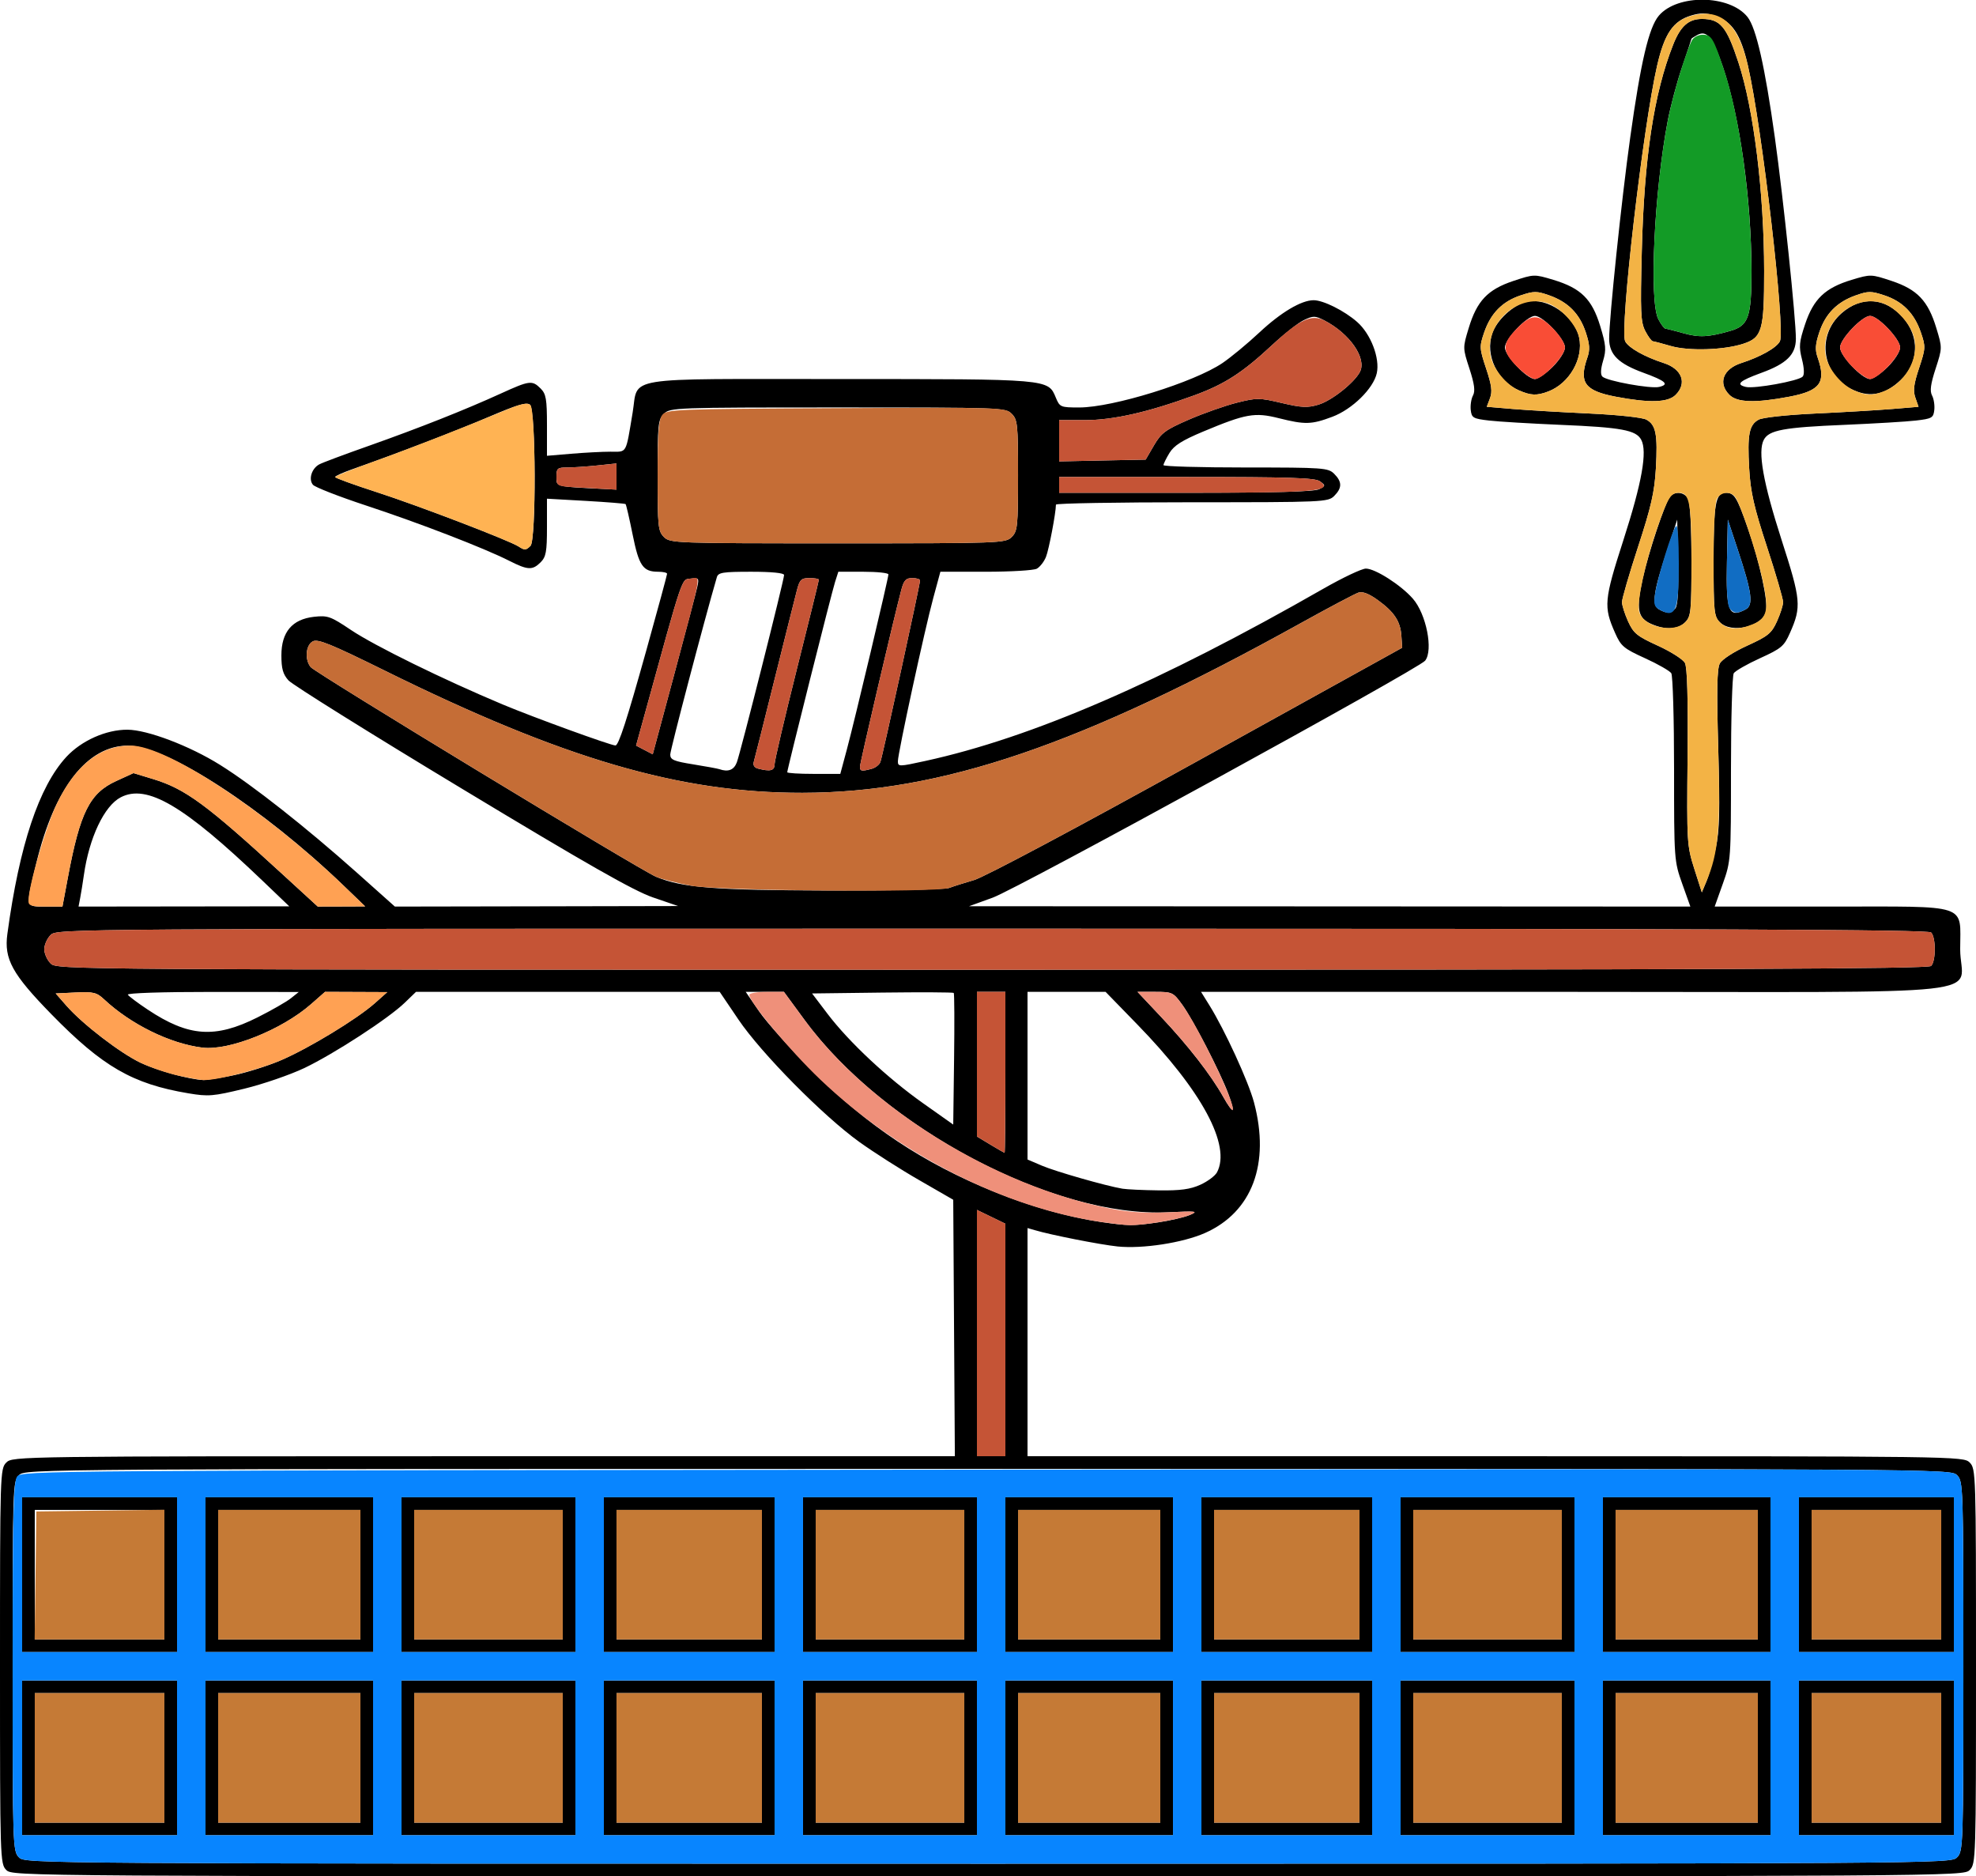 <?xml version="1.0" encoding="UTF-8" standalone="no"?>
<!DOCTYPE svg PUBLIC "-//W3C//DTD SVG 1.1//EN"
"http://www.w3.org/Graphics/SVG/1.1/DTD/svg11.dtd">
<svg width="632px" height="600px"
xmlns="http://www.w3.org/2000/svg" version="1.1">
<g transform="translate(0000, 0000) scale(1, 1)">
<path fill="#000000" stroke="none" d="
M 2.02 597.98
C 0.04 596.00 0.00 594.62 0.00 532.83
C 0.00 471.04 0.04 469.66 2.02 467.68
C 4.02 465.68 5.39 465.66 154.72 465.66
L 305.40 465.66
L 305.14 424.66
L 304.88 383.65
L 294.07 377.42
C 288.12 374.01 279.48 368.49 274.85 365.17
C 263.26 356.84 243.45 336.78 236.17 326.01
L 230.19 317.17
L 181.62 317.17
L 133.05 317.17
L 129.47 320.63
C 124.23 325.70 106.91 336.95 97.37 341.52
C 92.80 343.69 84.15 346.67 78.16 348.13
C 68.14 350.56 66.67 350.69 60.24 349.61
C 42.40 346.62 32.80 341.08 16.44 324.33
C 3.90 311.49 1.25 306.68 2.36 298.63
C 6.20 270.29 12.45 251.56 21.21 242.05
C 26.04 236.83 33.90 233.32 40.74 233.34
C 47.11 233.36 60.61 238.48 70.38 244.59
C 80.80 251.09 97.80 264.49 114.23 279.13
L 126.30 289.90
L 171.60 289.82
L 216.90 289.73
L 208.81 286.96
C 202.70 284.86 187.78 276.37 147.64 252.14
C 118.43 234.53 93.53 218.97 92.27 217.58
C 90.50 215.61 90.00 213.82 90.00 209.56
C 90.00 202.11 93.44 198.03 100.40 197.24
C 104.81 196.75 105.71 197.06 112.25 201.45
C 119.83 206.53 141.75 217.29 160.78 225.27
C 170.53 229.36 195.34 238.38 196.84 238.38
C 197.86 238.38 200.47 230.34 206.74 207.89
C 210.38 194.82 213.36 183.84 213.36 183.48
C 213.36 183.12 212.09 182.83 210.52 182.83
C 205.64 182.83 204.35 180.95 202.33 170.90
C 201.29 165.74 200.28 161.36 200.08 161.19
C 199.87 161.02 194.14 160.56 187.32 160.17
L 174.94 159.47
L 174.94 168.63
C 174.94 176.43 174.64 178.07 172.92 179.80
C 170.30 182.41 168.83 182.34 162.86 179.32
C 154.89 175.28 134.15 167.27 117.11 161.66
C 108.38 158.78 100.73 155.79 100.09 155.02
C 98.61 153.25 99.69 149.79 102.12 148.49
C 103.14 147.94 110.28 145.27 117.98 142.56
C 134.12 136.85 148.79 131.04 160.14 125.86
C 169.39 121.64 170.21 121.54 172.92 124.24
C 174.65 125.98 174.94 127.61 174.94 136.01
L 174.94 145.75
L 182.67 145.10
C 186.93 144.74 192.58 144.44 195.23 144.44
C 200.65 144.44 200.08 145.45 202.34 131.95
C 204.31 120.17 197.91 121.21 268.50 121.21
C 335.80 121.21 335.20 121.16 337.69 127.15
C 338.95 130.19 339.21 130.30 345.19 130.30
C 355.97 130.29 381.92 122.24 391.01 116.08
C 393.69 114.26 399.02 109.86 402.84 106.28
C 409.72 99.86 416.22 96.00 420.15 96.00
C 423.24 96.00 429.98 99.36 434.06 102.95
C 438.43 106.78 441.40 114.54 440.35 119.33
C 439.27 124.25 432.46 130.92 426.09 133.29
C 419.44 135.78 417.41 135.83 408.99 133.72
C 401.31 131.79 398.45 132.30 384.82 138.00
C 378.09 140.82 375.50 142.45 374.04 144.84
C 372.99 146.57 372.13 148.32 372.12 148.74
C 372.12 149.15 383.95 149.49 398.41 149.49
C 423.36 149.49 424.81 149.60 426.73 151.52
C 429.28 154.07 429.28 156.03 426.73 158.59
C 424.76 160.55 423.36 160.61 381.22 160.61
C 357.31 160.61 337.74 160.95 337.73 161.36
C 337.71 164.05 335.48 175.74 334.55 178.07
C 333.93 179.62 332.60 181.32 331.60 181.86
C 330.60 182.39 323.26 182.83 315.28 182.83
L 300.77 182.83
L 298.51 191.16
C 295.76 201.26 287.18 240.84 287.18 243.41
C 287.18 245.19 287.48 245.19 295.92 243.34
C 329.97 235.91 371.00 218.16 423.29 188.24
C 429.47 184.71 435.57 181.82 436.86 181.82
C 439.84 181.82 448.05 187.06 451.87 191.42
C 456.18 196.31 458.48 207.96 455.80 211.28
C 453.63 213.95 325.54 284.13 317.52 287.04
L 309.93 289.79
L 425.28 289.84
L 540.64 289.90
L 538.03 282.58
C 535.46 275.35 535.43 274.86 535.43 245.96
C 535.43 229.85 535.03 216.05 534.54 215.28
C 534.05 214.53 530.27 212.36 526.14 210.48
C 519.30 207.37 518.44 206.65 516.55 202.36
C 512.85 194.01 513.04 191.89 519.22 172.73
C 525.17 154.27 526.93 144.35 524.92 140.62
C 523.28 137.53 518.55 136.66 499.03 135.85
C 489.57 135.44 479.33 134.84 476.28 134.48
C 471.18 133.89 470.68 133.62 470.40 131.11
C 470.23 129.61 470.55 127.52 471.12 126.46
C 471.88 125.04 471.58 122.81 469.99 117.90
C 467.83 111.27 467.82 111.24 469.75 104.90
C 472.38 96.20 475.83 92.57 484.03 89.84
C 490.63 87.65 490.72 87.65 496.84 89.49
C 505.66 92.16 509.18 95.64 511.80 104.25
C 513.66 110.35 513.78 111.87 512.73 115.37
C 511.94 118.01 511.86 119.79 512.50 120.42
C 513.91 121.84 527.93 124.38 530.67 123.73
C 534.01 122.93 532.78 121.81 525.69 119.22
C 517.64 116.29 514.71 113.40 514.67 108.38
C 514.63 102.17 518.65 63.61 521.41 43.94
C 524.75 19.94 527.36 8.81 530.53 5.05
C 536.46 -1.99 553.27 -1.74 558.95 5.47
C 561.70 8.97 564.51 21.37 567.66 43.94
C 570.41 63.61 574.43 102.17 574.39 108.38
C 574.35 113.40 571.42 116.29 563.37 119.22
C 556.28 121.81 555.05 122.93 558.39 123.73
C 561.11 124.38 575.14 121.85 576.55 120.44
C 577.14 119.85 577.07 117.78 576.33 114.86
C 575.31 110.83 575.44 109.38 577.35 103.65
C 580.05 95.57 583.73 92.07 592.22 89.49
C 598.35 87.65 598.43 87.65 605.03 89.84
C 613.23 92.57 616.68 96.20 619.31 104.90
C 621.24 111.24 621.23 111.27 619.08 117.90
C 617.48 122.81 617.19 125.04 617.94 126.46
C 618.51 127.52 618.83 129.61 618.66 131.11
C 618.38 133.62 617.88 133.89 612.79 134.48
C 609.73 134.84 599.49 135.44 590.04 135.85
C 570.51 136.66 565.79 137.53 564.14 140.62
C 562.14 144.35 563.90 154.27 569.84 172.73
C 576.02 191.89 576.21 194.01 572.51 202.36
C 570.62 206.65 569.76 207.37 562.92 210.48
C 558.79 212.36 555.02 214.53 554.52 215.28
C 554.04 216.05 553.63 229.85 553.63 245.96
C 553.63 274.86 553.60 275.35 551.03 282.58
L 548.42 289.90
L 585.67 289.90
C 630.40 289.90 626.94 288.76 626.94 303.54
C 626.94 318.94 642.96 317.17 503.52 317.17
L 384.14 317.17
L 386.81 321.46
C 391.73 329.36 399.32 345.89 401.08 352.53
C 406.29 372.14 400.49 387.59 385.40 394.28
C 378.29 397.42 365.44 399.40 357.46 398.59
C 351.82 398.00 336.12 394.91 330.92 393.36
L 328.64 392.70
L 328.64 429.17
L 328.64 465.66
L 478.30 465.66
C 626.61 465.66 627.98 465.68 629.98 467.68
C 631.96 469.66 632.00 471.04 632.00 532.83
C 632.00 594.62 631.96 596.00 629.98 597.98
C 627.97 599.99 626.61 600.00 316.00 600.00
C 5.39 600.00 4.03 599.99 2.02 597.98
M 625.93 593.94
C 627.90 591.97 627.96 590.58 627.96 532.83
C 627.96 475.08 627.90 473.69 625.93 471.72
C 623.92 469.71 622.57 469.70 316.00 469.70
C 9.43 469.70 8.08 469.71 6.07 471.72
C 4.10 473.69 4.04 475.08 4.04 532.83
C 4.04 590.58 4.10 591.97 6.07 593.94
C 8.08 595.95 9.43 595.96 316.00 595.96
C 622.57 595.96 623.92 595.95 625.93 593.94
M 321.56 428.48
L 321.56 391.31
L 317.01 389.10
L 312.46 386.90
L 312.46 426.27
L 312.46 465.66
L 317.01 465.66
L 321.56 465.66
L 321.56 428.48
M 370.35 390.89
C 374.10 390.35 378.65 389.29 380.46 388.55
C 383.45 387.31 382.81 387.23 373.56 387.66
C 336.82 389.36 282.76 360.78 257.36 326.20
L 250.73 317.17
L 244.62 317.17
L 238.51 317.17
L 242.85 323.48
C 245.24 326.96 252.89 335.48 259.86 342.44
C 277.53 360.10 295.18 371.84 318.07 381.14
C 329.47 385.78 341.83 389.25 352.42 390.80
C 360.79 392.01 362.56 392.02 370.35 390.89
M 383.92 378.85
C 386.24 377.80 388.62 376.02 389.23 374.90
C 393.84 366.30 384.40 348.78 363.69 327.53
L 353.61 317.17
L 341.13 317.17
L 328.64 317.17
L 328.64 343.98
L 328.64 370.78
L 333.22 372.74
C 337.60 374.62 353.68 379.21 358.98 380.11
C 360.37 380.34 365.60 380.59 370.60 380.65
C 377.56 380.74 380.70 380.31 383.92 378.85
M 321.56 342.93
L 321.56 317.17
L 317.01 317.17
L 312.46 317.17
L 312.46 340.30
L 312.46 363.43
L 316.76 366.02
C 319.12 367.44 321.17 368.63 321.31 368.65
C 321.45 368.67 321.56 357.09 321.56 342.93
M 305.05 317.51
C 304.84 317.30 294.55 317.25 282.20 317.40
L 259.73 317.68
L 264.71 324.24
C 271.56 333.25 283.89 344.78 295.32 352.85
L 304.88 359.61
L 305.15 338.75
C 305.30 327.27 305.25 317.72 305.05 317.51
M 392.86 349.77
C 390.27 342.83 381.62 326.11 378.13 321.29
C 375.25 317.32 374.94 317.17 369.48 317.17
L 363.82 317.17
L 371.39 325.21
C 380.01 334.35 387.33 343.77 391.20 350.68
C 394.50 356.54 395.24 356.13 392.86 349.77
M 74.62 343.86
C 78.90 342.98 85.83 340.79 90.00 338.98
C 98.96 335.11 114.12 325.88 119.83 320.84
L 123.87 317.25
L 113.91 317.21
L 103.96 317.17
L 99.50 321.09
C 90.19 329.28 73.25 336.06 64.72 335.00
C 54.39 333.73 41.83 327.56 33.26 319.54
C 30.94 317.36 29.85 317.10 24.22 317.37
L 17.81 317.68
L 21.29 321.65
C 26.47 327.55 38.53 336.80 45.06 339.89
C 50.31 342.36 60.52 345.17 65.01 345.37
C 66.01 345.41 70.33 344.74 74.62 343.86
M 82.39 325.32
C 86.85 323.08 91.63 320.34 93.03 319.23
L 95.56 317.21
L 67.94 317.19
C 51.79 317.18 40.56 317.55 40.89 318.08
C 41.21 318.59 44.07 320.74 47.27 322.86
C 60.35 331.56 68.80 332.14 82.39 325.32
M 617.64 308.89
C 619.21 307.32 619.21 299.75 617.64 298.18
C 616.70 297.24 548.61 296.97 317.31 296.97
C 19.55 296.97 18.19 296.98 16.18 298.99
C 15.07 300.10 14.16 302.14 14.16 303.54
C 14.16 304.93 15.07 306.97 16.18 308.08
C 18.19 310.09 19.55 310.10 317.31 310.10
C 548.61 310.10 616.70 309.83 617.64 308.89
M 21.72 280.56
C 25.61 259.77 28.69 253.64 37.12 249.77
L 42.69 247.22
L 48.82 249.08
C 59.25 252.23 65.95 257.15 90.50 279.69
L 101.63 289.89
L 109.21 289.87
L 116.79 289.84
L 109.72 283.03
C 84.03 258.36 53.37 238.47 40.95 238.44
C 27.98 238.40 17.48 251.83 11.63 275.94
C 8.13 290.38 8.03 289.90 14.54 289.90
L 19.97 289.90
L 21.72 280.56
M 83.93 281.60
C 58.83 257.58 47.00 250.62 38.63 254.95
C 33.36 257.67 28.53 267.84 26.83 279.80
C 26.47 282.30 25.95 285.60 25.65 287.12
L 25.12 289.90
L 58.82 289.86
L 92.52 289.82
L 83.93 281.60
M 303.56 283.95
C 304.85 283.46 308.43 282.32 311.54 281.42
C 314.84 280.47 344.49 264.69 382.83 243.46
L 448.47 207.13
L 448.22 203.40
C 447.92 198.70 445.96 195.71 440.67 191.89
C 437.89 189.87 435.84 189.07 434.51 189.49
C 433.41 189.84 425.19 194.19 416.22 199.16
C 345.74 238.28 301.18 253.46 256.62 253.52
C 217.41 253.57 180.27 242.71 123.11 214.47
C 105.83 205.94 101.64 204.23 100.04 205.09
C 97.79 206.29 97.41 210.88 99.35 213.31
C 100.85 215.18 204.76 278.25 209.83 280.37
C 218.18 283.86 228.41 284.67 265.14 284.76
C 285.00 284.81 302.29 284.44 303.56 283.95
M 548.77 271.21
C 549.99 265.47 550.13 259.46 549.56 239.29
C 549.03 220.72 549.16 213.87 550.06 212.17
C 550.77 210.86 554.45 208.46 558.82 206.47
C 565.47 203.44 566.60 202.53 568.32 198.74
C 569.40 196.37 570.29 193.60 570.30 192.55
C 570.31 191.51 567.99 183.56 565.15 174.87
C 560.97 162.12 559.88 157.31 559.46 149.84
C 558.83 138.93 559.44 135.84 562.49 134.19
C 563.78 133.49 571.61 132.65 580.71 132.23
C 589.49 131.82 600.48 131.17 605.14 130.79
L 613.62 130.08
L 612.61 127.18
C 611.82 124.93 612.08 122.84 613.80 117.69
C 615.89 111.39 615.92 110.85 614.38 106.34
C 612.29 100.20 608.55 96.39 602.70 94.45
C 598.44 93.04 597.56 93.04 593.52 94.46
C 587.55 96.57 583.86 100.30 581.88 106.25
C 580.60 110.10 580.49 111.84 581.35 114.31
C 584.14 122.31 582.24 124.95 572.30 126.85
C 561.45 128.91 555.60 128.74 553.13 126.26
C 549.41 122.55 551.09 117.98 556.91 116.10
C 563.03 114.13 568.15 111.25 569.27 109.16
C 571.13 105.70 563.56 40.51 559.04 20.93
C 556.72 10.89 554.02 6.85 548.41 5.00
C 545.66 4.09 543.84 4.08 540.94 4.95
C 535.15 6.68 532.38 10.73 530.02 20.93
C 525.50 40.51 517.94 105.70 519.80 109.16
C 520.91 111.25 526.04 114.13 532.15 116.10
C 537.97 117.98 539.66 122.55 535.94 126.26
C 533.46 128.74 527.61 128.91 516.76 126.85
C 506.82 124.95 504.92 122.31 507.71 114.31
C 508.57 111.84 508.46 110.10 507.18 106.25
C 505.21 100.30 501.51 96.57 495.54 94.46
C 491.50 93.04 490.62 93.04 486.37 94.45
C 480.51 96.39 476.77 100.20 474.68 106.34
C 473.14 110.86 473.17 111.38 475.32 117.86
C 477.09 123.16 477.36 125.22 476.55 127.36
L 475.52 130.08
L 483.95 130.79
C 488.59 131.17 499.57 131.82 508.35 132.23
C 517.45 132.65 525.28 133.49 526.57 134.19
C 529.63 135.84 530.23 138.93 529.61 149.84
C 529.18 157.31 528.09 162.12 523.91 174.87
C 521.07 183.56 518.76 191.51 518.77 192.55
C 518.78 193.60 519.67 196.37 520.74 198.74
C 522.47 202.53 523.59 203.44 530.24 206.47
C 534.39 208.36 538.28 210.84 538.90 211.99
C 539.65 213.39 539.92 223.13 539.75 242.13
C 539.49 269.32 539.55 270.44 541.89 277.78
L 544.31 285.35
L 545.79 281.82
C 546.60 279.87 547.95 275.10 548.77 271.21
M 270.86 239.65
C 273.37 230.31 284.15 184.90 284.15 183.68
C 284.15 183.21 280.54 182.83 276.14 182.83
L 268.13 182.83
L 267.08 186.11
C 265.99 189.53 251.79 246.01 251.79 246.94
C 251.79 247.23 255.61 247.47 260.27 247.47
L 268.76 247.47
L 270.86 239.65
M 235.66 243.80
C 236.83 240.73 250.78 185.42 250.78 183.87
C 250.78 183.22 246.78 182.83 240.28 182.83
C 231.15 182.83 229.71 183.06 229.27 184.60
C 225.24 198.41 214.37 239.81 214.37 241.28
C 214.37 242.95 215.52 243.43 221.71 244.42
C 225.74 245.07 229.49 245.76 230.05 245.95
C 232.89 246.95 234.73 246.24 235.66 243.80
M 247.74 244.41
C 247.74 243.29 250.93 229.67 254.82 214.14
C 258.72 198.62 261.90 185.68 261.90 185.38
C 261.90 185.09 260.56 184.85 258.91 184.85
C 256.30 184.85 255.78 185.33 254.91 188.64
C 254.36 190.72 251.14 203.57 247.75 217.17
C 244.37 230.78 241.36 242.68 241.09 243.61
C 240.77 244.66 241.26 245.46 242.39 245.76
C 246.39 246.80 247.74 246.45 247.74 244.41
M 278.77 245.85
C 279.98 245.53 281.25 244.55 281.58 243.67
C 282.24 241.97 294.26 186.92 294.26 185.63
C 294.26 185.19 293.14 184.85 291.77 184.85
C 289.75 184.85 289.09 185.56 288.27 188.64
C 285.95 197.36 275.05 243.94 275.05 245.15
C 275.05 246.62 275.55 246.71 278.77 245.85
M 223.02 187.64
C 223.63 184.90 223.48 184.72 220.90 185.02
C 217.90 185.38 218.70 183.03 205.88 229.57
L 203.44 238.42
L 206.11 239.82
L 208.77 241.21
L 215.58 215.89
C 219.32 201.97 222.67 189.25 223.02 187.64
M 169.68 174.55
C 171.54 172.69 171.39 130.96 169.52 129.41
C 168.46 128.54 165.48 129.41 156.62 133.20
C 146.31 137.63 127.10 144.99 112.50 150.12
C 109.57 151.15 107.19 152.23 107.19 152.54
C 107.19 152.84 113.21 155.03 120.59 157.41
C 133.83 161.70 162.90 172.83 165.84 174.74
C 167.81 176.02 168.22 176.00 169.68 174.55
M 323.58 171.72
C 325.45 169.85 325.61 168.35 325.61 152.02
C 325.61 135.69 325.45 134.19 323.58 132.32
C 321.61 130.35 320.22 130.30 267.97 130.30
C 215.72 130.30 214.32 130.35 212.35 132.32
C 210.48 134.19 210.33 135.69 210.33 152.02
C 210.33 168.35 210.48 169.85 212.35 171.72
C 214.32 173.69 215.72 173.74 267.97 173.74
C 320.22 173.74 321.61 173.69 323.58 171.72
M 421.92 156.43
C 423.99 155.32 424.00 155.24 422.17 153.91
C 420.64 152.79 412.41 152.53 379.51 152.53
L 338.75 152.53
L 338.75 155.05
L 338.75 157.58
L 379.27 157.58
C 407.48 157.58 420.43 157.23 421.92 156.43
M 197.18 152.38
L 197.18 148.20
L 190.97 148.85
C 187.55 149.20 183.23 149.49 181.36 149.49
C 178.28 149.49 177.97 149.77 177.97 152.47
C 177.97 155.72 177.39 155.57 193.39 156.37
L 197.18 156.57
L 197.18 152.38
M 369.08 142.42
C 371.42 138.41 372.75 137.44 380.27 134.17
C 384.96 132.14 391.86 129.71 395.58 128.78
C 401.98 127.17 402.79 127.18 409.95 128.87
C 416.34 130.37 418.19 130.45 421.69 129.40
C 425.87 128.15 433.04 122.51 434.93 118.98
C 437.25 114.65 431.76 106.69 423.52 102.43
C 420.62 100.94 420.04 100.93 417.03 102.36
C 415.22 103.23 410.63 106.84 406.83 110.38
C 397.41 119.17 391.64 122.89 381.91 126.44
C 367.16 131.83 356.08 134.33 347.09 134.34
L 338.75 134.34
L 338.75 140.94
L 338.75 147.54
L 352.60 147.25
L 366.43 146.97
L 369.08 142.42"/>
<path fill="#000000" stroke="none" d="
M 7.08 562.12
L 7.08 537.37
L 31.85 537.37
L 56.63 537.37
L 56.63 562.12
L 56.63 586.87
L 31.85 586.87
L 7.08 586.87
L 7.08 562.12
M 52.58 562.12
L 52.58 541.41
L 31.85 541.41
L 11.12 541.41
L 11.12 562.12
L 11.12 582.83
L 31.85 582.83
L 52.58 582.83
L 52.58 562.12"/>
<path fill="#000000" stroke="none" d="
M 65.73 562.12
L 65.73 537.37
L 92.52 537.37
L 119.32 537.37
L 119.32 562.12
L 119.32 586.87
L 92.52 586.87
L 65.73 586.87
L 65.73 562.12
M 115.28 562.12
L 115.28 541.41
L 92.52 541.41
L 69.77 541.41
L 69.77 562.12
L 69.77 582.83
L 92.52 582.83
L 115.28 582.83
L 115.28 562.12"/>
<path fill="#000000" stroke="none" d="
M 128.42 562.12
L 128.42 537.37
L 156.23 537.37
L 184.04 537.37
L 184.04 562.12
L 184.04 586.87
L 156.23 586.87
L 128.42 586.87
L 128.42 562.12
M 179.99 562.12
L 179.99 541.41
L 156.23 541.41
L 132.47 541.41
L 132.47 562.12
L 132.47 582.83
L 156.23 582.83
L 179.99 582.83
L 179.99 562.12"/>
<path fill="#000000" stroke="none" d="
M 193.14 562.12
L 193.14 537.37
L 220.44 537.37
L 247.74 537.37
L 247.74 562.12
L 247.74 586.87
L 220.44 586.87
L 193.14 586.87
L 193.14 562.12
M 243.70 562.12
L 243.70 541.41
L 220.44 541.41
L 197.18 541.41
L 197.18 562.12
L 197.18 582.83
L 220.44 582.83
L 243.70 582.83
L 243.70 562.12"/>
<path fill="#000000" stroke="none" d="
M 256.84 562.12
L 256.84 537.37
L 284.65 537.37
L 312.46 537.37
L 312.46 562.12
L 312.46 586.87
L 284.65 586.87
L 256.84 586.87
L 256.84 562.12
M 308.42 562.12
L 308.42 541.41
L 284.65 541.41
L 260.89 541.41
L 260.89 562.12
L 260.89 582.83
L 284.65 582.83
L 308.42 582.83
L 308.42 562.12"/>
<path fill="#000000" stroke="none" d="
M 321.56 562.12
L 321.56 537.37
L 348.36 537.37
L 375.16 537.37
L 375.16 562.12
L 375.16 586.87
L 348.36 586.87
L 321.56 586.87
L 321.56 562.12
M 371.11 562.12
L 371.11 541.41
L 348.36 541.41
L 325.61 541.41
L 325.61 562.12
L 325.61 582.83
L 348.36 582.83
L 371.11 582.83
L 371.11 562.12"/>
<path fill="#000000" stroke="none" d="
M 384.26 562.12
L 384.26 537.37
L 411.56 537.37
L 438.86 537.37
L 438.86 562.12
L 438.86 586.87
L 411.56 586.87
L 384.26 586.87
L 384.26 562.12
M 434.82 562.12
L 434.82 541.41
L 411.56 541.41
L 388.30 541.41
L 388.30 562.12
L 388.30 582.83
L 411.56 582.83
L 434.82 582.83
L 434.82 562.12"/>
<path fill="#000000" stroke="none" d="
M 447.96 562.12
L 447.96 537.37
L 475.77 537.37
L 503.58 537.37
L 503.58 562.12
L 503.58 586.87
L 475.77 586.87
L 447.96 586.87
L 447.96 562.12
M 499.53 562.12
L 499.53 541.41
L 475.77 541.41
L 452.01 541.41
L 452.01 562.12
L 452.01 582.83
L 475.77 582.83
L 499.53 582.83
L 499.53 562.12"/>
<path fill="#000000" stroke="none" d="
M 512.68 562.12
L 512.68 537.37
L 539.48 537.37
L 566.27 537.37
L 566.27 562.12
L 566.27 586.87
L 539.48 586.87
L 512.68 586.87
L 512.68 562.12
M 562.23 562.12
L 562.23 541.41
L 539.48 541.41
L 516.72 541.41
L 516.72 562.12
L 516.72 582.83
L 539.48 582.83
L 562.23 582.83
L 562.23 562.12"/>
<path fill="#000000" stroke="none" d="
M 575.37 562.12
L 575.37 537.37
L 600.15 537.37
L 624.92 537.37
L 624.92 562.12
L 624.92 586.87
L 600.15 586.87
L 575.37 586.87
L 575.37 562.12
M 620.88 562.12
L 620.88 541.41
L 600.15 541.41
L 579.42 541.41
L 579.42 562.12
L 579.42 582.83
L 600.15 582.83
L 620.88 582.83
L 620.88 562.12"/>
<path fill="#000000" stroke="none" d="
M 7.08 503.54
L 7.08 478.79
L 31.85 478.79
L 56.63 478.79
L 56.63 503.54
L 56.63 528.28
L 31.85 528.28
L 7.08 528.28
L 7.08 503.54
M 52.58 503.54
L 52.58 482.83
L 31.85 482.83
L 11.12 482.83
L 11.12 503.54
L 11.12 524.24
L 31.85 524.24
L 52.58 524.24
L 52.58 503.54"/>
<path fill="#000000" stroke="none" d="
M 65.73 503.54
L 65.73 478.79
L 92.52 478.79
L 119.32 478.79
L 119.32 503.54
L 119.32 528.28
L 92.52 528.28
L 65.73 528.28
L 65.73 503.54
M 115.28 503.54
L 115.28 482.83
L 92.52 482.83
L 69.77 482.83
L 69.77 503.54
L 69.77 524.24
L 92.52 524.24
L 115.28 524.24
L 115.28 503.54"/>
<path fill="#000000" stroke="none" d="
M 128.42 503.54
L 128.42 478.79
L 156.23 478.79
L 184.04 478.79
L 184.04 503.54
L 184.04 528.28
L 156.23 528.28
L 128.42 528.28
L 128.42 503.54
M 179.99 503.54
L 179.99 482.83
L 156.23 482.83
L 132.47 482.83
L 132.47 503.54
L 132.47 524.24
L 156.23 524.24
L 179.99 524.24
L 179.99 503.54"/>
<path fill="#000000" stroke="none" d="
M 193.14 503.54
L 193.14 478.79
L 220.44 478.79
L 247.74 478.79
L 247.74 503.54
L 247.74 528.28
L 220.44 528.28
L 193.14 528.28
L 193.14 503.54
M 243.70 503.54
L 243.70 482.83
L 220.44 482.83
L 197.18 482.83
L 197.18 503.54
L 197.18 524.24
L 220.44 524.24
L 243.70 524.24
L 243.70 503.54"/>
<path fill="#000000" stroke="none" d="
M 256.84 503.54
L 256.84 478.79
L 284.65 478.79
L 312.46 478.79
L 312.46 503.54
L 312.46 528.28
L 284.65 528.28
L 256.84 528.28
L 256.84 503.54
M 308.42 503.54
L 308.42 482.83
L 284.65 482.83
L 260.89 482.83
L 260.89 503.54
L 260.89 524.24
L 284.65 524.24
L 308.42 524.24
L 308.42 503.54"/>
<path fill="#000000" stroke="none" d="
M 321.56 503.54
L 321.56 478.79
L 348.36 478.79
L 375.16 478.79
L 375.16 503.54
L 375.16 528.28
L 348.36 528.28
L 321.56 528.28
L 321.56 503.54
M 371.11 503.54
L 371.11 482.83
L 348.36 482.83
L 325.61 482.83
L 325.61 503.54
L 325.61 524.24
L 348.36 524.24
L 371.11 524.24
L 371.11 503.54"/>
<path fill="#000000" stroke="none" d="
M 384.26 503.54
L 384.26 478.79
L 411.56 478.79
L 438.86 478.79
L 438.86 503.54
L 438.86 528.28
L 411.56 528.28
L 384.26 528.28
L 384.26 503.54
M 434.82 503.54
L 434.82 482.83
L 411.56 482.83
L 388.30 482.83
L 388.30 503.54
L 388.30 524.24
L 411.56 524.24
L 434.82 524.24
L 434.82 503.54"/>
<path fill="#000000" stroke="none" d="
M 447.96 503.54
L 447.96 478.79
L 475.77 478.79
L 503.58 478.79
L 503.58 503.54
L 503.58 528.28
L 475.77 528.28
L 447.96 528.28
L 447.96 503.54
M 499.53 503.54
L 499.53 482.83
L 475.77 482.83
L 452.01 482.83
L 452.01 503.54
L 452.01 524.24
L 475.77 524.24
L 499.53 524.24
L 499.53 503.54"/>
<path fill="#000000" stroke="none" d="
M 512.68 503.54
L 512.68 478.79
L 539.48 478.79
L 566.27 478.79
L 566.27 503.54
L 566.27 528.28
L 539.48 528.28
L 512.68 528.28
L 512.68 503.54
M 562.23 503.54
L 562.23 482.83
L 539.48 482.83
L 516.72 482.83
L 516.72 503.54
L 516.72 524.24
L 539.48 524.24
L 562.23 524.24
L 562.23 503.54"/>
<path fill="#000000" stroke="none" d="
M 575.37 503.54
L 575.37 478.79
L 600.15 478.79
L 624.92 478.79
L 624.92 503.54
L 624.92 528.28
L 600.15 528.28
L 575.37 528.28
L 575.37 503.54
M 620.88 503.54
L 620.88 482.83
L 600.15 482.83
L 579.42 482.83
L 579.42 503.54
L 579.42 524.24
L 600.15 524.24
L 620.88 524.24
L 620.88 503.54"/>
<path fill="#000000" stroke="none" d="
M 528.13 199.52
C 523.80 197.64 523.26 194.79 525.37 185.18
C 527.27 176.56 532.50 160.86 534.15 158.84
C 535.68 156.95 538.76 157.31 539.94 159.53
C 540.56 160.67 540.99 168.93 540.99 179.22
C 540.99 195.63 540.84 197.12 538.97 198.99
C 536.62 201.33 532.75 201.53 528.13 199.52
M 535.84 194.56
C 536.62 193.62 536.92 188.75 536.72 179.66
L 536.44 166.16
L 533.27 175.76
C 528.82 189.18 528.21 193.46 530.56 194.83
C 533.06 196.28 534.46 196.21 535.84 194.56"/>
<path fill="#000000" stroke="none" d="
M 550.09 198.99
C 548.22 197.12 548.07 195.63 548.07 179.22
C 548.07 160.97 548.69 157.58 552.02 157.58
C 554.67 157.58 555.57 159.01 558.95 168.69
C 562.86 179.89 565.59 192.45 564.81 195.61
C 563.60 200.40 553.77 202.67 550.09 198.99
M 558.32 194.87
C 560.88 193.51 560.36 189.53 555.80 175.76
L 552.62 166.16
L 552.34 179.66
C 552.00 195.52 552.89 197.78 558.32 194.87"/>
<path fill="#000000" stroke="none" d="
M 485.83 124.84
C 478.87 121.82 474.97 113.57 477.25 106.69
C 478.66 102.39 484.07 97.41 488.33 96.48
C 494.89 95.04 503.53 100.94 505.06 107.92
C 506.53 114.62 501.94 122.64 495.16 125.19
C 491.51 126.57 489.63 126.49 485.83 124.84
M 496.62 117.29
C 498.84 115.07 500.54 112.38 500.54 111.11
C 500.54 108.43 493.49 101.01 490.94 101.01
C 488.39 101.01 481.33 108.43 481.33 111.11
C 481.33 113.79 488.39 121.21 490.94 121.21
C 491.90 121.21 494.46 119.44 496.62 117.29"/>
<path fill="#000000" stroke="none" d="
M 593.02 124.84
C 582.80 120.39 580.69 107.44 589.01 100.15
C 595.38 94.56 602.97 95.10 608.64 101.56
C 614.03 107.69 613.75 115.97 607.96 121.48
C 603.10 126.12 598.39 127.18 593.02 124.84
M 603.81 117.29
C 606.02 115.07 607.73 112.38 607.73 111.11
C 607.73 108.43 600.67 101.01 598.12 101.01
C 595.58 101.01 588.52 108.43 588.52 111.11
C 588.52 113.79 595.58 121.21 598.12 121.21
C 599.09 121.21 601.64 119.44 603.81 117.29"/>
<path fill="#000000" stroke="none" d="
M 534.42 110.65
C 531.64 109.84 529.03 109.16 528.64 109.13
C 528.23 109.11 527.15 107.64 526.22 105.85
C 524.75 103.02 524.61 99.83 525.11 80.34
C 525.86 50.42 528.98 29.87 535.11 14.36
C 537.45 8.39 540.05 6.06 544.32 6.06
C 550.22 6.06 552.23 8.45 556.04 20.06
C 560.93 34.96 564.22 61.70 564.24 86.67
C 564.25 105.70 563.58 107.99 557.49 109.95
C 551.27 111.96 540.10 112.29 534.42 110.65
M 553.45 105.80
C 559.23 104.14 560.20 101.39 560.19 86.67
C 560.17 63.79 556.46 37.31 551.05 21.38
C 547.83 11.91 545.94 9.55 542.87 11.18
C 541.84 11.74 540.99 12.29 540.99 12.41
C 540.99 12.55 539.65 16.58 538.01 21.39
C 536.37 26.20 534.31 33.93 533.42 38.56
C 529.08 61.22 527.41 96.29 530.40 102.07
C 531.24 103.71 532.28 105.07 532.68 105.09
C 533.07 105.12 535.68 105.78 538.46 106.56
C 543.55 107.97 546.32 107.83 553.45 105.80"/>
<path fill="#f3b345" stroke="none" d="
M 541.89 277.78
C 539.55 270.44 539.49 269.32 539.75 242.13
C 539.92 223.13 539.65 213.39 538.90 211.99
C 538.28 210.84 534.39 208.36 530.24 206.47
C 523.59 203.44 522.47 202.53 520.74 198.74
C 519.67 196.37 518.78 193.60 518.77 192.55
C 518.76 191.51 521.07 183.56 523.91 174.87
C 528.09 162.12 529.18 157.31 529.61 149.84
C 530.23 138.93 529.63 135.84 526.57 134.19
C 525.28 133.49 517.45 132.65 508.35 132.23
C 499.57 131.82 488.59 131.17 483.95 130.79
L 475.52 130.08
L 476.55 127.36
C 477.36 125.22 477.09 123.16 475.32 117.86
C 473.17 111.38 473.14 110.86 474.68 106.34
C 476.77 100.20 480.51 96.39 486.37 94.45
C 490.62 93.04 491.50 93.04 495.54 94.46
C 501.51 96.57 505.21 100.30 507.18 106.25
C 508.46 110.10 508.57 111.84 507.71 114.31
C 504.92 122.31 506.82 124.95 516.76 126.85
C 527.61 128.91 533.46 128.74 535.94 126.26
C 539.66 122.55 537.97 117.98 532.15 116.10
C 526.04 114.13 520.91 111.25 519.80 109.16
C 517.94 105.70 525.50 40.51 530.02 20.93
C 532.42 10.57 535.18 6.62 541.13 5.01
C 550.35 2.54 555.94 7.51 559.04 20.93
C 563.56 40.51 571.13 105.70 569.27 109.16
C 568.15 111.25 563.03 114.13 556.91 116.10
C 551.09 117.98 549.41 122.55 553.13 126.26
C 555.60 128.74 561.45 128.91 572.30 126.85
C 582.24 124.95 584.14 122.31 581.35 114.31
C 580.49 111.84 580.60 110.10 581.88 106.25
C 583.86 100.30 587.55 96.57 593.52 94.46
C 597.56 93.04 598.44 93.04 602.70 94.45
C 608.55 96.39 612.29 100.20 614.38 106.34
C 615.92 110.85 615.89 111.39 613.80 117.69
C 612.08 122.84 611.82 124.93 612.61 127.18
L 613.62 130.08
L 605.14 130.79
C 600.48 131.17 589.49 131.82 580.71 132.23
C 571.61 132.65 563.78 133.49 562.49 134.19
C 559.44 135.84 558.83 138.93 559.46 149.84
C 559.88 157.31 560.97 162.12 565.15 174.87
C 567.99 183.56 570.31 191.51 570.30 192.55
C 570.29 193.60 569.40 196.37 568.32 198.74
C 566.60 202.53 565.47 203.44 558.82 206.47
C 554.45 208.46 550.77 210.86 550.06 212.17
C 549.16 213.87 549.03 220.72 549.56 239.29
C 550.30 265.07 549.63 272.68 545.79 281.82
L 544.31 285.35
L 541.89 277.78
M 538.97 198.99
C 540.84 197.12 540.99 195.63 540.99 179.22
C 540.99 160.97 540.38 157.58 537.04 157.58
C 534.39 157.58 533.49 159.01 530.11 168.69
C 526.20 179.89 523.47 192.45 524.26 195.61
C 525.46 200.40 535.29 202.67 538.97 198.99
M 560.71 199.57
C 565.28 197.66 565.85 194.95 563.69 185.18
C 561.79 176.56 556.56 160.86 554.92 158.84
C 553.38 156.95 550.31 157.31 549.12 159.53
C 548.51 160.67 548.07 168.93 548.07 179.22
C 548.07 195.63 548.22 197.12 550.09 198.99
C 552.48 201.37 555.92 201.56 560.71 199.57
M 495.16 125.19
C 501.94 122.64 506.53 114.62 505.06 107.92
C 504.14 103.77 499.13 98.33 494.93 96.95
C 485.41 93.81 474.82 103.54 476.72 113.68
C 477.52 117.91 481.72 123.05 485.83 124.84
C 489.63 126.49 491.51 126.57 495.16 125.19
M 602.35 125.19
C 609.13 122.64 613.59 115.17 612.33 108.49
C 611.48 103.99 606.56 98.41 602.12 96.95
C 592.59 93.81 582.01 103.54 583.91 113.68
C 584.71 117.91 588.90 123.05 593.02 124.84
C 596.82 126.49 598.70 126.57 602.35 125.19
M 557.49 109.95
C 563.58 107.99 564.25 105.70 564.24 86.67
C 564.22 61.70 560.93 34.96 556.04 20.06
C 552.23 8.45 550.22 6.06 544.32 6.06
C 540.05 6.06 537.45 8.39 535.11 14.36
C 528.98 29.87 525.86 50.42 525.11 80.34
C 524.61 99.83 524.75 103.02 526.22 105.85
C 527.15 107.64 528.23 109.11 528.64 109.13
C 529.03 109.16 531.64 109.84 534.42 110.65
C 540.10 112.29 551.27 111.96 557.49 109.95"/>
<path fill="#139b26" stroke="none" d="
M 538.46 106.56
C 535.68 105.78 533.07 105.12 532.68 105.09
C 532.28 105.07 531.24 103.71 530.40 102.07
C 527.41 96.30 529.07 61.22 533.41 38.64
C 534.91 30.76 539.13 16.75 541.15 12.88
C 541.66 11.91 543.18 11.11 544.53 11.11
C 547.40 11.11 547.97 12.04 551.45 22.47
C 556.51 37.65 560.17 64.54 560.19 86.67
C 560.20 101.39 559.23 104.14 553.45 105.80
C 546.32 107.83 543.55 107.97 538.46 106.56"/>
<path fill="#c55436" stroke="none" d="
M 312.46 426.27
L 312.46 386.90
L 317.01 389.10
L 321.56 391.31
L 321.56 428.48
L 321.56 465.66
L 317.01 465.66
L 312.46 465.66
L 312.46 426.27"/>
<path fill="#c55436" stroke="none" d="
M 316.76 366.02
L 312.46 363.43
L 312.46 340.30
L 312.46 317.17
L 317.01 317.17
L 321.56 317.17
L 321.56 342.93
C 321.56 357.09 321.45 368.67 321.31 368.65
C 321.17 368.63 319.12 367.44 316.76 366.02"/>
<path fill="#c55436" stroke="none" d="
M 16.18 308.08
C 15.07 306.97 14.16 304.93 14.16 303.54
C 14.16 302.14 15.07 300.10 16.18 298.99
C 18.19 296.98 19.55 296.97 317.31 296.97
C 548.61 296.97 616.70 297.24 617.64 298.18
C 619.21 299.75 619.21 307.32 617.64 308.89
C 616.70 309.83 548.61 310.10 317.31 310.10
C 19.55 310.10 18.19 310.09 16.18 308.08"/>
<path fill="#c55436" stroke="none" d="
M 242.39 245.76
C 241.26 245.46 240.77 244.66 241.09 243.61
C 241.36 242.68 244.37 230.78 247.75 217.17
C 251.14 203.57 254.36 190.72 254.91 188.64
C 255.78 185.33 256.30 184.85 258.91 184.85
C 260.56 184.85 261.90 185.09 261.90 185.38
C 261.90 185.68 258.72 198.62 254.82 214.14
C 250.93 229.67 247.74 243.29 247.74 244.41
C 247.74 246.45 246.39 246.80 242.39 245.76"/>
<path fill="#c55436" stroke="none" d="
M 275.05 245.15
C 275.05 243.94 285.95 197.36 288.27 188.64
C 289.09 185.56 289.75 184.85 291.77 184.85
C 293.14 184.85 294.26 185.19 294.26 185.63
C 294.26 186.92 282.24 241.97 281.58 243.67
C 281.25 244.55 279.98 245.53 278.77 245.85
C 275.55 246.71 275.05 246.62 275.05 245.15"/>
<path fill="#c55436" stroke="none" d="
M 206.11 239.82
L 203.44 238.42
L 205.88 229.57
C 218.70 183.03 217.90 185.38 220.90 185.02
C 224.24 184.63 224.74 181.79 215.58 215.89
L 208.77 241.21
L 206.11 239.82"/>
<path fill="#c55436" stroke="none" d="
M 338.75 155.05
L 338.75 152.53
L 379.51 152.53
C 412.41 152.53 420.64 152.79 422.17 153.91
C 426.54 157.11 421.07 157.58 379.27 157.58
L 338.75 157.58
L 338.75 155.05"/>
<path fill="#c55436" stroke="none" d="
M 183.79 155.82
C 178.10 155.46 177.97 155.38 177.97 152.47
C 177.97 149.77 178.28 149.49 181.36 149.49
C 183.23 149.49 187.55 149.20 190.97 148.85
L 197.18 148.20
L 197.18 152.38
L 197.18 156.57
L 193.39 156.37
C 191.31 156.27 186.98 156.02 183.79 155.82"/>
<path fill="#c55436" stroke="none" d="
M 338.75 140.94
L 338.75 134.34
L 347.09 134.34
C 356.08 134.33 367.16 131.83 381.91 126.44
C 391.66 122.89 397.41 119.17 406.89 110.32
C 415.66 102.12 419.49 100.35 423.69 102.53
C 431.76 106.70 437.22 114.70 434.93 118.98
C 433.04 122.51 425.87 128.15 421.69 129.40
C 418.19 130.45 416.34 130.37 409.95 128.87
C 402.79 127.18 401.98 127.17 395.58 128.78
C 391.86 129.71 384.96 132.14 380.27 134.17
C 372.75 137.44 371.42 138.41 369.08 142.42
L 366.43 146.97
L 352.60 147.25
L 338.75 147.54
L 338.75 140.94"/>
<path fill="#f94d36" stroke="none" d="
M 485.25 117.29
C 480.47 112.52 480.34 110.10 484.62 105.62
C 489.72 100.27 491.82 100.14 496.54 104.85
C 498.81 107.13 500.54 109.83 500.54 111.11
C 500.54 113.79 493.49 121.21 490.94 121.21
C 489.98 121.21 487.42 119.44 485.25 117.29"/>
<path fill="#f94d36" stroke="none" d="
M 592.44 117.29
C 590.23 115.07 588.52 112.38 588.52 111.11
C 588.52 108.43 595.58 101.01 598.12 101.01
C 600.67 101.01 607.73 108.43 607.73 111.11
C 607.73 113.79 600.67 121.21 598.12 121.21
C 597.16 121.21 594.61 119.44 592.44 117.29"/>
<path fill="#ffb353" stroke="none" d="
M 165.84 174.74
C 162.90 172.83 133.83 161.70 120.59 157.41
C 113.21 155.03 107.19 152.84 107.19 152.55
C 107.19 152.26 112.77 150.02 119.57 147.59
C 131.08 143.45 147.91 136.89 162.27 130.92
C 166.65 129.10 168.67 128.71 169.60 129.47
C 171.39 130.97 171.47 172.76 169.68 174.55
C 168.22 176.00 167.81 176.02 165.84 174.74"/>
<path fill="#c56d36" stroke="none" d="
M 221.18 283.25
C 216.86 282.46 211.76 281.17 209.83 280.37
C 204.76 278.25 100.85 215.18 99.35 213.31
C 97.41 210.88 97.79 206.29 100.04 205.09
C 101.64 204.23 105.83 205.94 123.11 214.47
C 180.27 242.71 217.41 253.57 256.62 253.52
C 301.18 253.46 345.74 238.28 416.22 199.16
C 425.19 194.19 433.41 189.84 434.51 189.49
C 435.84 189.07 437.89 189.87 440.67 191.89
C 445.96 195.71 447.92 198.70 448.22 203.40
L 448.47 207.13
L 382.83 243.46
C 344.49 264.69 314.84 280.47 311.54 281.42
C 308.43 282.32 304.85 283.46 303.56 283.95
C 299.61 285.47 230.23 284.88 221.18 283.25"/>
<path fill="#c56d36" stroke="none" d="
M 212.35 171.72
C 210.48 169.85 210.33 168.35 210.33 152.21
C 210.33 138.71 210.65 134.28 211.77 132.77
C 213.15 130.88 215.08 130.80 267.35 130.53
C 320.58 130.25 321.54 130.28 323.55 132.29
C 325.45 134.19 325.61 135.62 325.61 152.02
C 325.61 168.35 325.45 169.85 323.58 171.72
C 321.61 173.69 320.22 173.74 267.97 173.74
C 215.72 173.74 214.32 173.69 212.35 171.72"/>
<path fill="#116dc3" stroke="none" d="
M 530.56 194.83
C 529.04 193.95 528.84 193.01 529.40 189.56
C 530.30 184.11 534.85 169.47 536.04 168.23
C 536.58 167.66 536.95 172.56 536.95 180.40
C 536.95 195.62 535.92 197.94 530.56 194.83"/>
<path fill="#116dc3" stroke="none" d="
M 553.22 194.56
C 552.44 193.62 552.15 188.75 552.34 179.66
L 552.62 166.16
L 555.80 175.76
C 560.36 189.53 560.88 193.51 558.32 194.87
C 555.64 196.30 554.62 196.24 553.22 194.56"/>
<path fill="#ffa153" stroke="none" d="
M 57.00 343.95
C 53.60 343.21 48.22 341.38 45.06 339.89
C 38.53 336.80 26.47 327.55 21.29 321.65
L 17.81 317.68
L 24.22 317.37
C 29.85 317.10 30.94 317.36 33.26 319.54
C 41.83 327.56 54.39 333.73 64.72 335.00
C 73.25 336.06 90.19 329.28 99.50 321.09
L 103.96 317.17
L 113.91 317.21
L 123.87 317.25
L 119.83 320.84
C 114.12 325.88 98.96 335.11 90.00 338.98
C 82.94 342.04 69.17 345.56 65.01 345.37
C 64.02 345.33 60.41 344.69 57.00 343.95"/>
<path fill="#ffa153" stroke="none" d="
M 9.10 288.13
C 9.10 283.36 14.69 264.22 18.18 257.00
C 24.22 244.54 32.16 238.33 41.96 238.42
C 53.45 238.54 85.05 259.34 109.72 283.03
L 116.79 289.84
L 109.21 289.87
L 101.63 289.89
L 90.50 279.69
C 65.95 257.15 59.25 252.23 48.82 249.08
L 42.69 247.22
L 37.12 249.77
C 28.69 253.64 25.61 259.77 21.72 280.56
L 19.97 289.90
L 14.54 289.90
C 10.03 289.90 9.10 289.60 9.10 288.13"/>
<path fill="#ef907a" stroke="none" d="
M 352.42 390.80
C 321.30 386.26 287.41 369.11 262.33 345.19
C 252.68 335.99 239.65 320.43 239.65 318.12
C 239.65 317.60 242.14 317.17 245.19 317.17
L 250.73 317.17
L 257.36 326.20
C 278.03 354.32 318.03 379.04 354.85 386.42
C 360.88 387.64 366.36 387.99 373.56 387.66
C 382.81 387.23 383.45 387.31 380.46 388.55
C 376.96 390.00 365.20 391.95 361.00 391.78
C 359.60 391.72 355.75 391.27 352.42 390.80"/>
<path fill="#ef907a" stroke="none" d="
M 391.20 350.68
C 387.33 343.77 380.01 334.35 371.39 325.21
L 363.82 317.17
L 369.48 317.17
C 374.94 317.17 375.25 317.32 378.13 321.29
C 383.52 328.73 395.50 353.76 394.26 354.99
C 394.03 355.21 392.67 353.27 391.20 350.68"/>
<path fill="#0885ff" stroke="none" d="
M 6.07 593.94
C 4.10 591.97 4.04 590.58 4.04 533.02
C 4.04 483.75 4.28 473.81 5.48 472.16
C 6.90 470.23 11.36 470.20 315.40 469.95
C 622.97 469.69 623.91 469.70 625.93 471.72
C 627.91 473.70 627.96 475.04 627.96 532.83
C 627.96 590.58 627.90 591.97 625.93 593.94
C 623.92 595.95 622.57 595.96 316.00 595.96
C 9.43 595.96 8.08 595.95 6.07 593.94
M 56.63 562.12
L 56.63 537.37
L 31.85 537.37
L 7.08 537.37
L 7.08 562.12
L 7.08 586.87
L 31.85 586.87
L 56.63 586.87
L 56.63 562.12
M 119.32 562.12
L 119.32 537.37
L 92.52 537.37
L 65.73 537.37
L 65.73 562.12
L 65.73 586.87
L 92.52 586.87
L 119.32 586.87
L 119.32 562.12
M 184.04 562.12
L 184.04 537.37
L 156.23 537.37
L 128.42 537.37
L 128.42 562.12
L 128.42 586.87
L 156.23 586.87
L 184.04 586.87
L 184.04 562.12
M 247.74 562.12
L 247.74 537.37
L 220.44 537.37
L 193.14 537.37
L 193.14 562.12
L 193.14 586.87
L 220.44 586.87
L 247.74 586.87
L 247.74 562.12
M 312.46 562.12
L 312.46 537.37
L 284.65 537.37
L 256.84 537.37
L 256.84 562.12
L 256.84 586.87
L 284.65 586.87
L 312.46 586.87
L 312.46 562.12
M 375.16 562.12
L 375.16 537.37
L 348.36 537.37
L 321.56 537.37
L 321.56 562.12
L 321.56 586.87
L 348.36 586.87
L 375.16 586.87
L 375.16 562.12
M 438.86 562.12
L 438.86 537.37
L 411.56 537.37
L 384.26 537.37
L 384.26 562.12
L 384.26 586.87
L 411.56 586.87
L 438.86 586.87
L 438.86 562.12
M 503.58 562.12
L 503.58 537.37
L 475.77 537.37
L 447.96 537.37
L 447.96 562.12
L 447.96 586.87
L 475.77 586.87
L 503.58 586.87
L 503.58 562.12
M 566.27 562.12
L 566.27 537.37
L 539.48 537.37
L 512.68 537.37
L 512.68 562.12
L 512.68 586.87
L 539.48 586.87
L 566.27 586.87
L 566.27 562.12
M 624.92 562.12
L 624.92 537.37
L 600.15 537.37
L 575.37 537.37
L 575.37 562.12
L 575.37 586.87
L 600.15 586.87
L 624.92 586.87
L 624.92 562.12
M 56.63 503.54
L 56.63 478.79
L 31.85 478.79
L 7.08 478.79
L 7.08 503.54
L 7.08 528.28
L 31.85 528.28
L 56.63 528.28
L 56.63 503.54
M 119.32 503.54
L 119.32 478.79
L 92.52 478.79
L 65.73 478.79
L 65.73 503.54
L 65.73 528.28
L 92.52 528.28
L 119.32 528.28
L 119.32 503.54
M 184.04 503.54
L 184.04 478.79
L 156.23 478.79
L 128.42 478.79
L 128.42 503.54
L 128.42 528.28
L 156.23 528.28
L 184.04 528.28
L 184.04 503.54
M 247.74 503.54
L 247.74 478.79
L 220.44 478.79
L 193.14 478.79
L 193.14 503.54
L 193.14 528.28
L 220.44 528.28
L 247.74 528.28
L 247.74 503.54
M 312.46 503.54
L 312.46 478.79
L 284.65 478.79
L 256.84 478.79
L 256.84 503.54
L 256.84 528.28
L 284.65 528.28
L 312.46 528.28
L 312.46 503.54
M 375.16 503.54
L 375.16 478.79
L 348.36 478.79
L 321.56 478.79
L 321.56 503.54
L 321.56 528.28
L 348.36 528.28
L 375.16 528.28
L 375.16 503.54
M 438.86 503.54
L 438.86 478.79
L 411.56 478.79
L 384.26 478.79
L 384.26 503.54
L 384.26 528.28
L 411.56 528.28
L 438.86 528.28
L 438.86 503.54
M 503.58 503.54
L 503.58 478.79
L 475.77 478.79
L 447.96 478.79
L 447.96 503.54
L 447.96 528.28
L 475.77 528.28
L 503.58 528.28
L 503.58 503.54
M 566.27 503.54
L 566.27 478.79
L 539.48 478.79
L 512.68 478.79
L 512.68 503.54
L 512.68 528.28
L 539.48 528.28
L 566.27 528.28
L 566.27 503.54
M 624.92 503.54
L 624.92 478.79
L 600.15 478.79
L 575.37 478.79
L 575.37 503.54
L 575.37 528.28
L 600.15 528.28
L 624.92 528.28
L 624.92 503.54"/>
<path fill="#c57a36" stroke="none" d="
M 11.12 562.12
L 11.12 541.41
L 31.85 541.41
L 52.58 541.41
L 52.58 562.12
L 52.58 582.83
L 31.85 582.83
L 11.12 582.83
L 11.12 562.12"/>
<path fill="#c57a36" stroke="none" d="
M 69.77 562.12
L 69.77 541.41
L 92.52 541.41
L 115.28 541.41
L 115.28 562.12
L 115.28 582.83
L 92.52 582.83
L 69.77 582.83
L 69.77 562.12"/>
<path fill="#c57a36" stroke="none" d="
M 132.47 562.12
L 132.47 541.41
L 156.23 541.41
L 179.99 541.41
L 179.99 562.12
L 179.99 582.83
L 156.23 582.83
L 132.47 582.83
L 132.47 562.12"/>
<path fill="#c57a36" stroke="none" d="
M 197.18 562.12
L 197.18 541.41
L 220.44 541.41
L 243.70 541.41
L 243.70 562.12
L 243.70 582.83
L 220.44 582.83
L 197.18 582.83
L 197.18 562.12"/>
<path fill="#c57a36" stroke="none" d="
M 260.89 562.12
L 260.89 541.41
L 284.65 541.41
L 308.42 541.41
L 308.42 562.12
L 308.42 582.83
L 284.65 582.83
L 260.89 582.83
L 260.89 562.12"/>
<path fill="#c57a36" stroke="none" d="
M 325.61 562.12
L 325.61 541.41
L 348.36 541.41
L 371.11 541.41
L 371.11 562.12
L 371.11 582.83
L 348.36 582.83
L 325.61 582.83
L 325.61 562.12"/>
<path fill="#c57a36" stroke="none" d="
M 388.30 562.12
L 388.30 541.41
L 411.56 541.41
L 434.82 541.41
L 434.82 562.12
L 434.82 582.83
L 411.56 582.83
L 388.30 582.83
L 388.30 562.12"/>
<path fill="#c57a36" stroke="none" d="
M 452.01 562.12
L 452.01 541.41
L 475.77 541.41
L 499.53 541.41
L 499.53 562.12
L 499.53 582.83
L 475.77 582.83
L 452.01 582.83
L 452.01 562.12"/>
<path fill="#c57a36" stroke="none" d="
M 516.72 562.12
L 516.72 541.41
L 539.48 541.41
L 562.23 541.41
L 562.23 562.12
L 562.23 582.83
L 539.48 582.83
L 516.72 582.83
L 516.72 562.12"/>
<path fill="#c57a36" stroke="none" d="
M 579.42 562.12
L 579.42 541.41
L 600.15 541.41
L 620.88 541.41
L 620.88 562.12
L 620.88 582.83
L 600.15 582.83
L 579.42 582.83
L 579.42 562.12"/>
<path fill="#c57a36" stroke="none" d="
M 11.36 503.79
L 11.63 483.33
L 32.11 483.06
L 52.58 482.79
L 52.58 503.52
L 52.58 524.24
L 31.83 524.24
L 11.08 524.24
L 11.36 503.79"/>
<path fill="#c57a36" stroke="none" d="
M 69.77 503.54
L 69.77 482.83
L 92.52 482.83
L 115.28 482.83
L 115.28 503.54
L 115.28 524.24
L 92.52 524.24
L 69.77 524.24
L 69.77 503.54"/>
<path fill="#c57a36" stroke="none" d="
M 132.47 503.54
L 132.47 482.83
L 156.23 482.83
L 179.99 482.83
L 179.99 503.54
L 179.99 524.24
L 156.23 524.24
L 132.47 524.24
L 132.47 503.54"/>
<path fill="#c57a36" stroke="none" d="
M 197.18 503.54
L 197.18 482.83
L 220.44 482.83
L 243.70 482.83
L 243.70 503.54
L 243.70 524.24
L 220.44 524.24
L 197.18 524.24
L 197.18 503.54"/>
<path fill="#c57a36" stroke="none" d="
M 260.89 503.54
L 260.89 482.83
L 284.65 482.83
L 308.42 482.83
L 308.42 503.54
L 308.42 524.24
L 284.65 524.24
L 260.89 524.24
L 260.89 503.54"/>
<path fill="#c57a36" stroke="none" d="
M 325.61 503.54
L 325.61 482.83
L 348.36 482.83
L 371.11 482.83
L 371.11 503.54
L 371.11 524.24
L 348.36 524.24
L 325.61 524.24
L 325.61 503.54"/>
<path fill="#c57a36" stroke="none" d="
M 388.30 503.54
L 388.30 482.83
L 411.56 482.83
L 434.82 482.83
L 434.82 503.54
L 434.82 524.24
L 411.56 524.24
L 388.30 524.24
L 388.30 503.54"/>
<path fill="#c57a36" stroke="none" d="
M 452.01 503.54
L 452.01 482.83
L 475.77 482.83
L 499.53 482.83
L 499.53 503.54
L 499.53 524.24
L 475.77 524.24
L 452.01 524.24
L 452.01 503.54"/>
<path fill="#c57a36" stroke="none" d="
M 516.72 503.54
L 516.72 482.83
L 539.48 482.83
L 562.23 482.83
L 562.23 503.54
L 562.23 524.24
L 539.48 524.24
L 516.72 524.24
L 516.72 503.54"/>
<path fill="#c57a36" stroke="none" d="
M 579.42 503.54
L 579.42 482.83
L 600.15 482.83
L 620.88 482.83
L 620.88 503.54
L 620.88 524.24
L 600.15 524.24
L 579.42 524.24
L 579.42 503.54"/>
</g>
</svg>
